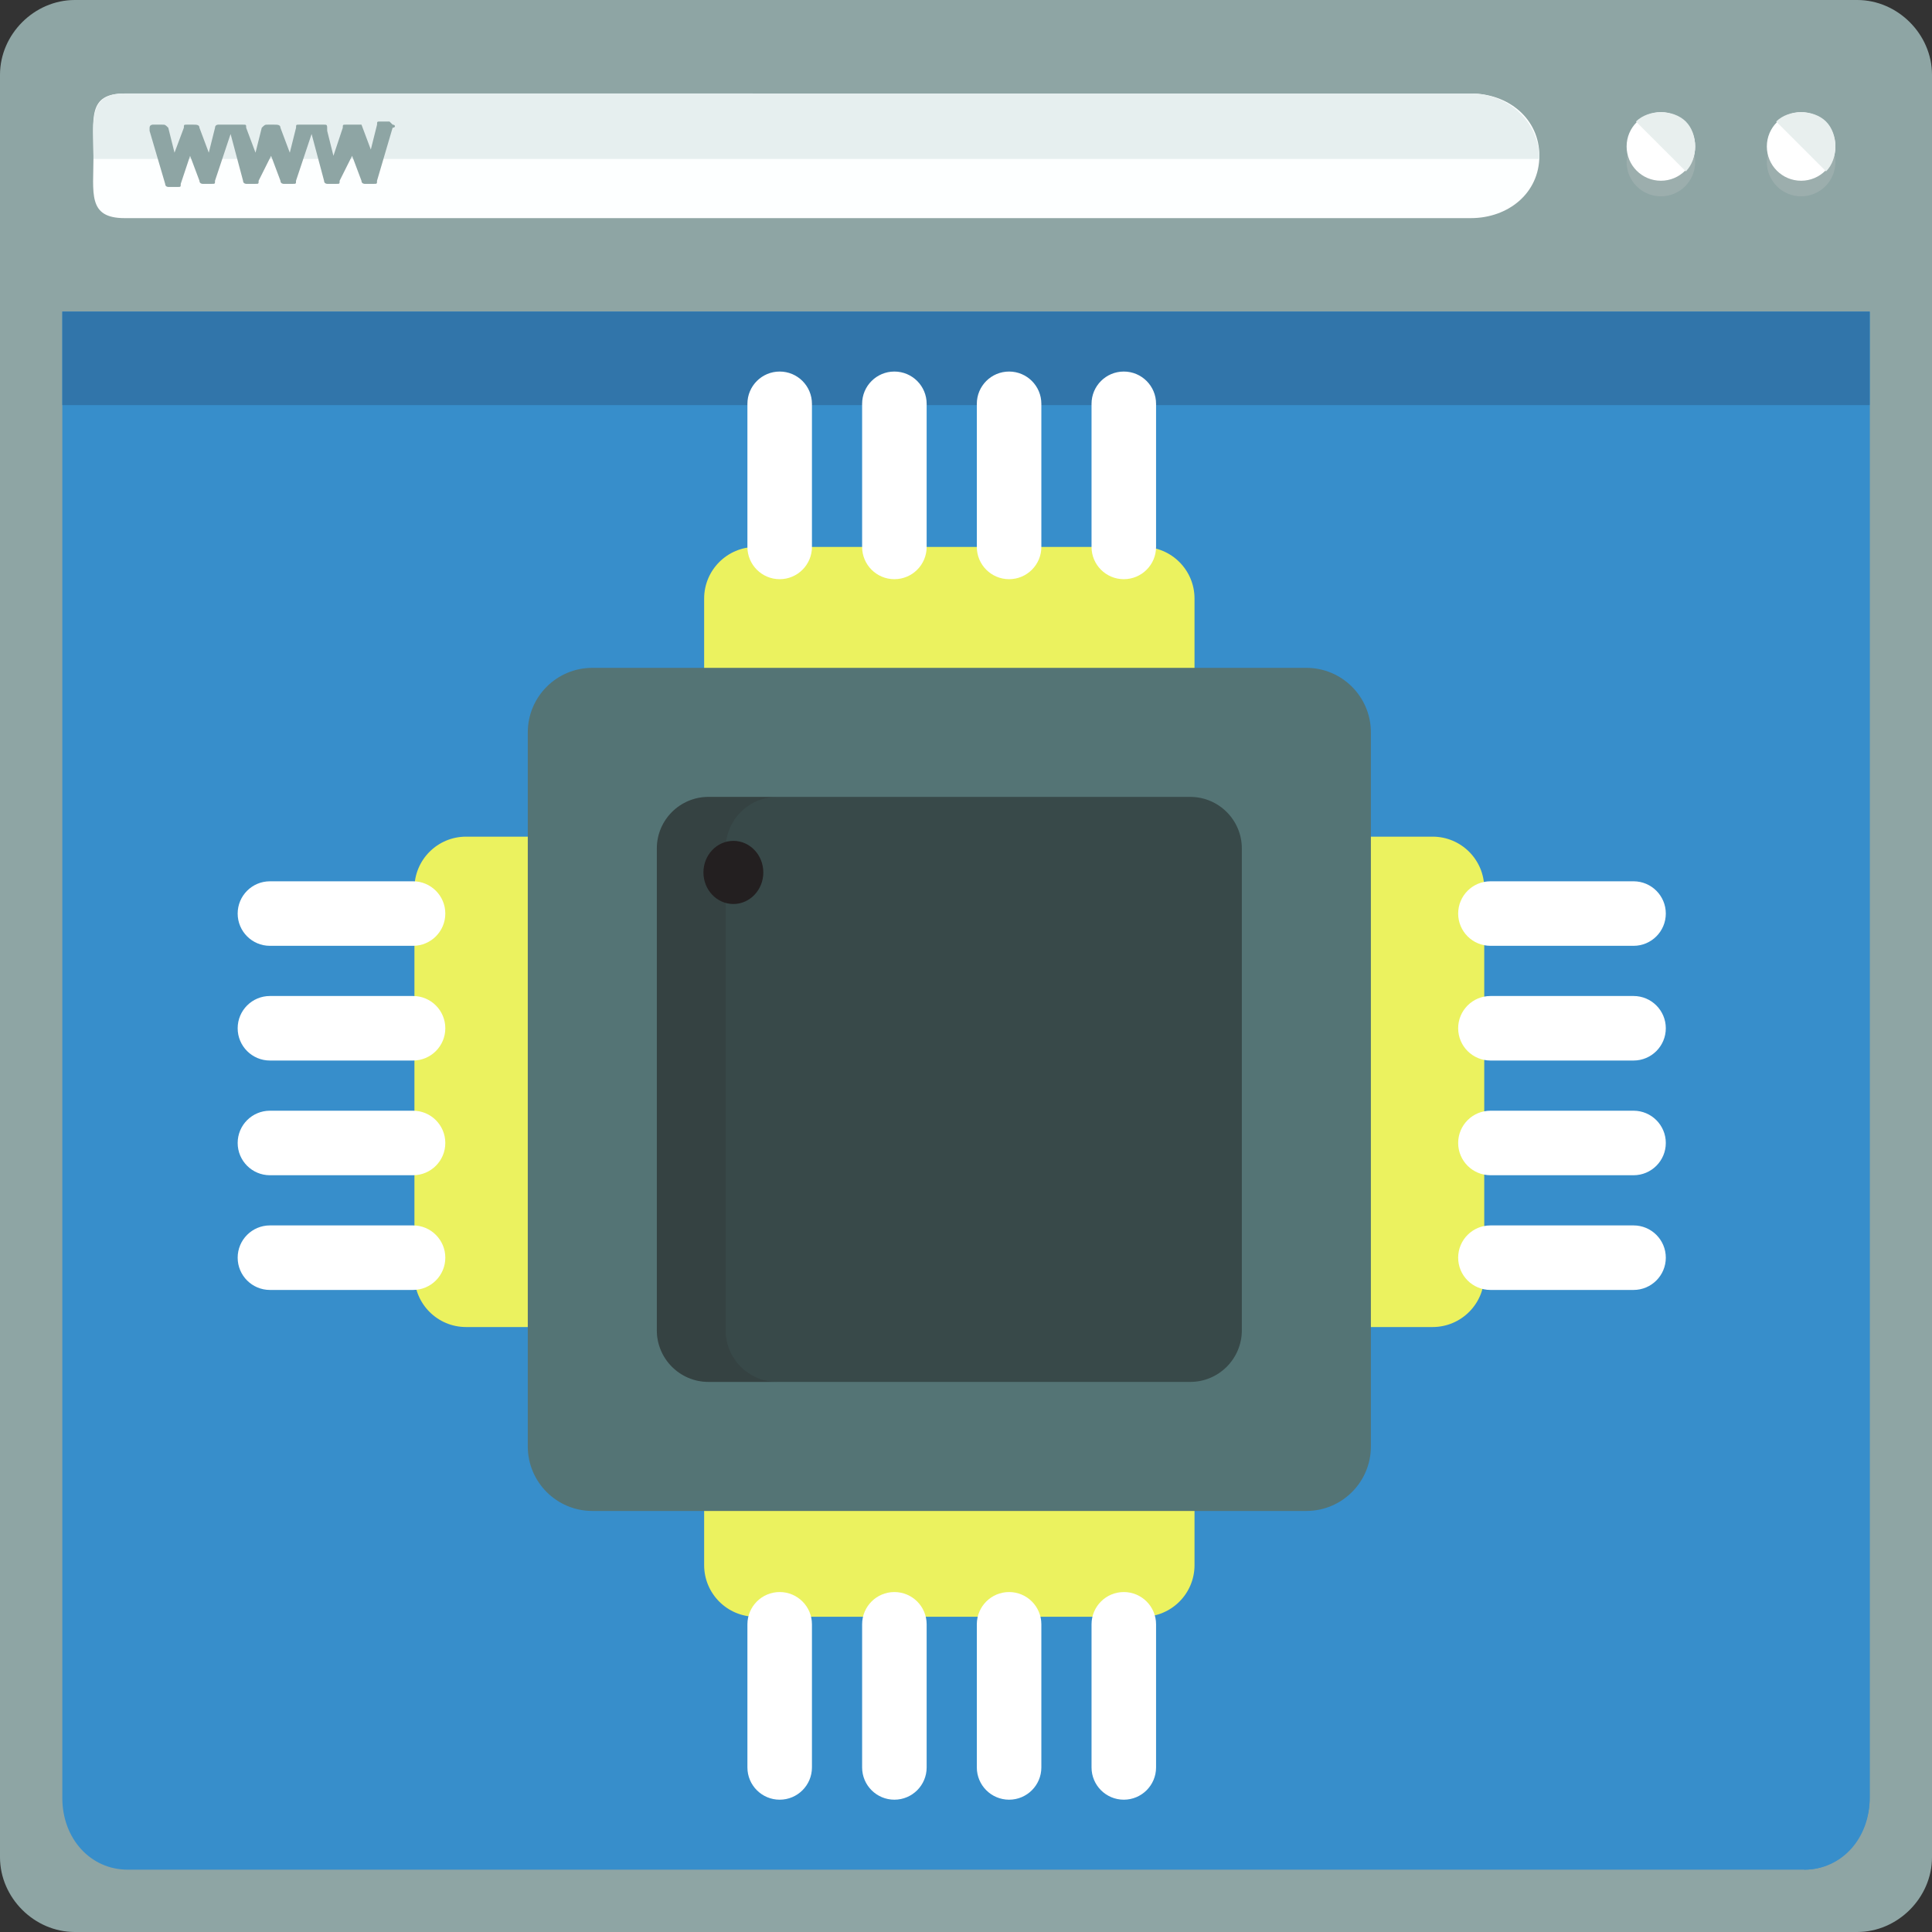 <?xml version="1.0" encoding="UTF-8" standalone="no"?>
<svg
   xmlns:dc="http://purl.org/dc/elements/1.1/"
   xmlns:cc="http://creativecommons.org/ns#"
   xmlns:rdf="http://www.w3.org/1999/02/22-rdf-syntax-ns#"
   xmlns:svg="http://www.w3.org/2000/svg"
   xmlns="http://www.w3.org/2000/svg"
   xmlns:sodipodi="http://sodipodi.sourceforge.net/DTD/sodipodi-0.dtd"
   xmlns:inkscape="http://www.inkscape.org/namespaces/inkscape"
   inkscape:version="1.0 (1.0+r73+1)"
   height="512"
   width="512"
   sodipodi:docname="favico.svg"
   xml:space="preserve"
   viewBox="0 0 512 512"
   y="0px"
   x="0px"
   id="Layer_1"
   version="1.1"><rect x="0" y="0" width="512" height="512" fill="#333333" stroke="none"/><defs
   id="defs73" /><sodipodi:namedview
   fit-margin-bottom="0"
   fit-margin-right="0"
   fit-margin-left="0"
   fit-margin-top="0"
   inkscape:current-layer="Layer_1"
   inkscape:window-maximized="1"
   inkscape:window-y="0"
   inkscape:window-x="0"
   inkscape:cy="287.08816"
   inkscape:cx="266.07989"
   inkscape:zoom="0.5453629"
   showgrid="false"
   id="namedview71"
   inkscape:window-height="739"
   inkscape:window-width="1366"
   inkscape:pageshadow="2"
   inkscape:pageopacity="0"
   guidetolerance="10"
   gridtolerance="10"
   objecttolerance="10"
   borderopacity="1"
   bordercolor="#666666"
   pagecolor="#ffffff" />
<path
   id="path2"
   d="M 512,492.181 C 512,502.916 502.916,512 492.181,512 H 19.819 C 9.084,512 0,502.916 0,492.181 V 19.819 C 0,9.084 9.084,0 19.819,0 H 492.181 C 502.916,0 512,9.084 512,19.819 Z"
   style="fill:#8ea5a4;stroke-width:1.032" />
<path
   id="path4"
   d="M 16.516,82.581 V 476.49 c 0,10.735 7.432,18.994 17.342,18.994 H 478.142 c 9.91,0 17.342,-8.258 17.342,-18.994 V 82.581 Z"
   style="fill:#378ecb;fill-opacity:1;stroke-width:1.032" />
<path
   id="path6"
   d="m 478.142,495.484 c 9.91,0 17.342,-9.084 17.342,-18.994 V 82.581 H 16.516"
   style="fill:#378ecb;fill-opacity:1;stroke-width:1.032" />
<rect
   id="rect8"
   height="24.774"
   width="478.968"
   style="fill:#3175aa;fill-opacity:1;stroke-width:1.032"
   y="82.581"
   x="16.516" />
<path
   id="path10"
   d="m 407.948,41.29 c 0,9.91 -8.258,16.516 -18.168,16.516 H 33.032 c -9.91,0 -8.258,-6.606 -8.258,-16.516 v 0 c 0,-9.91 -1.652,-16.516 8.258,-16.516 H 389.781 c 9.91,0 18.168,6.606 18.168,16.516 z"
   style="fill:#fdffff;stroke-width:1.032" />
<path
   id="path12"
   d="m 24.774,42.116 v 0 c 0,-9.91 -1.652,-17.342 8.258,-17.342 H 389.781 c 9.91,0 18.168,7.432 18.168,17.342 v 0"
   style="fill:#e6efef;stroke-width:1.032" />
<circle
   r="9.084"
   id="circle14"
   cy="42.942"
   cx="440.155"
   style="opacity:0.4;fill:#b1bcbc;stroke-width:1.032;enable-background:new" />
<circle
   r="9.084"
   id="circle16"
   cy="38.813"
   cx="440.155"
   style="fill:#ffffff;stroke-width:1.032" />
<path
   id="path18"
   d="m 433.548,32.206 c 3.303,-3.303 9.91,-3.303 13.213,0 3.303,3.303 3.303,9.91 0,13.213"
   style="fill:#e8efee;stroke-width:1.032" />
<circle
   r="9.084"
   id="circle20"
   cy="42.942"
   cx="477.316"
   style="opacity:0.4;fill:#b1bcbc;stroke-width:1.032;enable-background:new" />
<circle
   r="9.084"
   id="circle22"
   cy="38.813"
   cx="477.316"
   style="fill:#ffffff;stroke-width:1.032" />
<path
   id="path24"
   d="m 470.71,32.206 c 3.303,-3.303 9.91,-3.303 13.213,0 3.303,3.303 3.303,9.91 0,13.213"
   style="fill:#e8efee;stroke-width:1.032" />
<path
   id="path26"
   d="m 104.052,33.032 -0.826,-0.826 h -2.477 c -0.826,0 -0.826,0 -0.826,0.826 l -1.652,6.606 v 0 0 l -2.477,-6.606 c -0.826,0 -0.826,0 -1.652,0 h -2.477 c -0.826,0 -0.826,0 -0.826,0.826 l -2.477,7.432 v 0 0 l -1.652,-6.606 c 0,-1.652 0,-1.652 -0.826,-1.652 h -2.477 -0.826 -0.826 -2.477 c -0.826,0 -0.826,0 -0.826,0.826 L 76.8,40.465 v 0 0 l -2.477,-6.606 c 0,-0.826 -0.826,-0.826 -1.652,-0.826 h -1.652 c -0.826,0 -0.826,0 -1.652,0.826 l -1.652,6.606 v 0 0 L 65.239,33.858 c 0,-0.826 0,-0.826 -0.826,-0.826 h -2.477 -0.826 c 0,0 0,0 -0.826,0 h -2.477 c 0,0 -0.826,0 -0.826,0.826 l -1.652,6.606 v 0 0 l -2.477,-6.606 c 0,-0.826 -0.826,-0.826 -1.652,-0.826 h -1.652 c -0.826,0 -0.826,0 -0.826,0.826 l -2.477,6.606 v 0 0 l -1.652,-6.606 c -0.826,-0.826 -0.826,-0.826 -1.652,-0.826 h -2.477 c 0,0 -0.826,0 -0.826,0.826 v 0.826 l 4.129,14.039 c 0,0.826 0.826,0.826 0.826,0.826 h 2.477 c 0.826,0 0.826,0 0.826,-0.826 l 2.477,-7.432 c 0,0 0,0 0,-0.826 0,0 0,0 0,0.826 l 2.477,6.606 c 0,0.826 0.826,0.826 0.826,0.826 h 2.477 c 0.826,0 0.826,0 0.826,-0.826 l 4.129,-12.387 3.303,12.387 c 0,0.826 0.826,0.826 0.826,0.826 h 2.477 c 0.826,0 0.826,0 0.826,-0.826 l 3.303,-6.606 c 0,0 0,0 0,-0.826 0,0 0,0 0,0.826 l 2.477,6.606 c 0,0.826 0.826,0.826 0.826,0.826 h 2.477 c 0.826,0 0.826,0 0.826,-0.826 l 4.129,-12.387 3.303,12.387 c 0,0.826 0.826,0.826 0.826,0.826 h 2.477 c 0.826,0 0.826,0 0.826,-0.826 l 3.303,-6.606 c 0,0 0,0 0,-0.826 0,0 0,0 0,0.826 l 2.477,6.606 c 0,0.826 0.826,0.826 0.826,0.826 h 2.477 c 0.826,0 0.826,0 0.826,-0.826 l 4.129,-14.039 c 0.826,0 0.826,-0.826 0,-0.826 z"
   style="fill:#8ea5a4;stroke-width:1.032" />


<g
   transform="scale(1.032)"
   id="g40">
</g>
<g
   transform="scale(1.032)"
   id="g42">
</g>
<g
   transform="scale(1.032)"
   id="g44">
</g>
<g
   transform="scale(1.032)"
   id="g46">
</g>
<g
   transform="scale(1.032)"
   id="g48">
</g>
<g
   transform="scale(1.032)"
   id="g50">
</g>
<g
   transform="scale(1.032)"
   id="g52">
</g>
<g
   transform="scale(1.032)"
   id="g54">
</g>
<g
   transform="scale(1.032)"
   id="g56">
</g>
<g
   transform="scale(1.032)"
   id="g58">
</g>
<g
   transform="scale(1.032)"
   id="g60">
</g>
<g
   transform="scale(1.032)"
   id="g62">
</g>
<g
   transform="scale(1.032)"
   id="g64">
</g>
<g
   transform="scale(1.032)"
   id="g66">
</g>
<g
   transform="scale(1.032)"
   id="g68">
</g>
<g
   transform="matrix(1.032,0,0,1.032,-611.832,-113.876)"
   id="g270"><g
     transform="translate(584.876,136.403)"
     id="g1122"><g
       id="g87"
       transform="translate(-1.675,-2.307)">
	<path
   id="path83"
   d="m 390.803,303.767 c 0,7.321 -5.933,13.255 -13.255,13.255 H 129.337 c -7.321,0 -13.255,-5.934 -13.255,-13.255 v -99.414 c 0,-7.321 5.934,-13.255 13.255,-13.255 h 248.211 c 7.322,0 13.255,5.934 13.255,13.255 z"
   style="fill:#ebf25f" />
	<path
   id="path85"
   d="m 303.149,116.698 c 7.321,0 13.255,5.935 13.255,13.255 v 248.212 c 0,7.32 -5.934,13.255 -13.255,13.255 h -99.415 c -7.32,0 -13.255,-5.935 -13.255,-13.255 V 129.953 c 0,-7.32 5.935,-13.255 13.255,-13.255 z"
   style="fill:#ebf25f" />
</g><path
       id="path89"
       d="M 343.449,145.442 H 160.085 c -9.151,0 -16.569,7.419 -16.569,16.569 v 183.364 c 0,9.151 7.419,16.569 16.569,16.569 h 183.364 c 9.151,0 16.569,-7.419 16.569,-16.569 v -30.662 -125.924 -26.778 c 0,-9.15 -7.418,-16.569 -16.569,-16.569 z m -41.975,162.377 H 200.956 v -106.042 h 100.519 v 106.042 z"
       style="fill:#547475" /><path
       id="path91"
       d="m 326.88,315.551 c 0,7.32 -5.934,13.255 -13.255,13.255 H 189.909 c -7.321,0 -13.255,-5.935 -13.255,-13.255 v -123.715 c 0,-7.321 5.934,-13.255 13.255,-13.255 h 123.716 c 7.321,0 13.255,5.934 13.255,13.255 z"
       style="fill:#384949" /><path
       id="path93"
       d="m 194.329,315.551 v -123.715 c 0,-7.321 5.935,-13.255 13.255,-13.255 h -17.675 c -7.321,0 -13.255,5.934 -13.255,13.255 v 123.715 c 0,7.32 5.934,13.255 13.255,13.255 h 17.675 c -7.32,10e-4 -13.255,-5.935 -13.255,-13.255 z"
       style="opacity:0.15;fill:#231f20;enable-background:new" /><g
       id="g135"
       transform="translate(-1.675,-2.307)">
	<path
   id="path103"
   d="m 209.876,124.981 c -4.575,0 -8.285,-3.709 -8.285,-8.285 v -36.75 c 0,-4.575 3.709,-8.285 8.285,-8.285 4.575,0 8.285,3.709 8.285,8.285 v 36.751 c -0.001,4.576 -3.711,8.284 -8.285,8.284 z"
   style="fill:#ffffff;fill-opacity:1" />
	<path
   id="path105"
   d="m 239.332,124.981 c -4.576,0 -8.285,-3.709 -8.285,-8.285 v -36.75 c 0,-4.575 3.708,-8.285 8.285,-8.285 4.576,0 8.285,3.709 8.285,8.285 v 36.751 c 0,4.576 -3.71,8.284 -8.285,8.284 z"
   style="fill:#ffffff;fill-opacity:1" />
	<path
   id="path107"
   d="m 268.787,124.981 c -4.576,0 -8.285,-3.709 -8.285,-8.285 v -36.75 c 0,-4.575 3.708,-8.285 8.285,-8.285 4.576,0 8.285,3.709 8.285,8.285 v 36.751 c 0,4.576 -3.709,8.284 -8.285,8.284 z"
   style="fill:#ffffff;fill-opacity:1" />
	<path
   id="path109"
   d="m 298.244,124.981 c -4.575,0 -8.285,-3.709 -8.285,-8.285 v -36.75 c 0,-4.575 3.709,-8.285 8.285,-8.285 4.576,0 8.285,3.709 8.285,8.285 v 36.751 c -10e-4,4.576 -3.711,8.284 -8.285,8.284 z"
   style="fill:#ffffff;fill-opacity:1" />
	<path
   id="path111"
   d="m 209.876,438.397 c -4.575,0 -8.285,-3.709 -8.285,-8.285 v -36.751 c 0,-4.575 3.709,-8.285 8.285,-8.285 4.575,0 8.285,3.709 8.285,8.285 v 36.751 c -0.001,4.576 -3.711,8.285 -8.285,8.285 z"
   style="fill:#ffffff;fill-opacity:1" />
	<path
   id="path113"
   d="m 239.332,438.397 c -4.576,0 -8.285,-3.709 -8.285,-8.285 v -36.751 c 0,-4.575 3.708,-8.285 8.285,-8.285 4.576,0 8.285,3.709 8.285,8.285 v 36.751 c 0,4.576 -3.71,8.285 -8.285,8.285 z"
   style="fill:#ffffff;fill-opacity:1" />
	<path
   id="path115"
   d="m 268.787,438.397 c -4.576,0 -8.285,-3.709 -8.285,-8.285 v -36.751 c 0,-4.575 3.708,-8.285 8.285,-8.285 4.576,0 8.285,3.709 8.285,8.285 v 36.751 c 0,4.576 -3.709,8.285 -8.285,8.285 z"
   style="fill:#ffffff;fill-opacity:1" />
	<path
   id="path117"
   d="m 298.244,438.397 c -4.575,0 -8.285,-3.709 -8.285,-8.285 v -36.751 c 0,-4.575 3.709,-8.285 8.285,-8.285 4.576,0 8.285,3.709 8.285,8.285 v 36.751 c -10e-4,4.576 -3.711,8.285 -8.285,8.285 z"
   style="fill:#ffffff;fill-opacity:1" />
	<path
   id="path119"
   d="m 115.727,307.498 h -36.75 c -4.576,0 -8.285,-3.709 -8.285,-8.285 0,-4.575 3.708,-8.285 8.285,-8.285 h 36.75 c 4.575,0 8.285,3.709 8.285,8.285 0,4.576 -3.71,8.285 -8.285,8.285 z"
   style="fill:#ffffff;fill-opacity:1" />
	<path
   id="path121"
   d="m 115.727,278.042 h -36.75 c -4.576,0 -8.285,-3.709 -8.285,-8.285 0,-4.576 3.708,-8.285 8.285,-8.285 h 36.75 c 4.575,0 8.285,3.709 8.285,8.285 0,4.576 -3.71,8.285 -8.285,8.285 z"
   style="fill:#ffffff;fill-opacity:1" />
	<path
   id="path123"
   d="m 115.727,248.586 h -36.75 c -4.576,0 -8.285,-3.709 -8.285,-8.285 0,-4.575 3.708,-8.285 8.285,-8.285 h 36.75 c 4.575,0 8.285,3.709 8.285,8.285 0,4.576 -3.71,8.285 -8.285,8.285 z"
   style="fill:#ffffff;fill-opacity:1" />
	<path
   id="path125"
   d="m 115.727,219.13 h -36.75 c -4.576,0 -8.285,-3.709 -8.285,-8.285 0,-4.575 3.708,-8.285 8.285,-8.285 h 36.75 c 4.575,0 8.285,3.709 8.285,8.285 0,4.576 -3.71,8.285 -8.285,8.285 z"
   style="fill:#ffffff;fill-opacity:1" />
	<path
   id="path127"
   d="m 429.143,307.498 h -36.75 c -4.575,0 -8.285,-3.709 -8.285,-8.285 0,-4.575 3.709,-8.285 8.285,-8.285 h 36.75 c 4.576,0 8.285,3.709 8.285,8.285 -10e-4,4.576 -3.71,8.285 -8.285,8.285 z"
   style="font-variation-settings:normal;opacity:1;vector-effect:none;fill:#ffffff;fill-opacity:1;stroke-width:1;stroke-linecap:butt;stroke-linejoin:miter;stroke-miterlimit:4;stroke-dasharray:none;stroke-dashoffset:0;stroke-opacity:1;stop-color:#000000;stop-opacity:1" />
	<path
   id="path129"
   d="m 429.143,278.042 h -36.75 c -4.575,0 -8.285,-3.709 -8.285,-8.285 0,-4.576 3.709,-8.285 8.285,-8.285 h 36.75 c 4.576,0 8.285,3.709 8.285,8.285 0,4.576 -3.71,8.285 -8.285,8.285 z"
   style="font-variation-settings:normal;opacity:1;vector-effect:none;fill:#ffffff;fill-opacity:1;stroke-width:1;stroke-linecap:butt;stroke-linejoin:miter;stroke-miterlimit:4;stroke-dasharray:none;stroke-dashoffset:0;stroke-opacity:1;stop-color:#000000;stop-opacity:1" />
	<path
   id="path131"
   d="m 429.143,248.586 h -36.75 c -4.575,0 -8.285,-3.709 -8.285,-8.285 0,-4.575 3.709,-8.285 8.285,-8.285 h 36.75 c 4.576,0 8.285,3.709 8.285,8.285 -10e-4,4.576 -3.71,8.285 -8.285,8.285 z"
   style="font-variation-settings:normal;opacity:1;vector-effect:none;fill:#ffffff;fill-opacity:1;stroke-width:1;stroke-linecap:butt;stroke-linejoin:miter;stroke-miterlimit:4;stroke-dasharray:none;stroke-dashoffset:0;stroke-opacity:1;stop-color:#000000;stop-opacity:1" />
	<path
   id="path133"
   d="m 429.143,219.13 h -36.75 c -4.575,0 -8.285,-3.709 -8.285,-8.285 0,-4.575 3.709,-8.285 8.285,-8.285 h 36.75 c 4.576,0 8.285,3.709 8.285,8.285 -10e-4,4.576 -3.71,8.285 -8.285,8.285 z"
   style="fill:#ffffff;fill-opacity:1" />
</g><g
       id="g145"
       transform="translate(-1.675,-2.307)">
	
		
	
		
	
		
	
		
<ellipse
   style="fill:#231f20;fill-opacity:1;stroke:none;stroke-width:3.78"
   id="path272"
   cx="197.986"
   cy="200.284"
   rx="7.689"
   ry="8.107" /></g></g><g
     id="g171">
</g><g
     id="g173">
</g><g
     id="g175">
</g><g
     id="g177">
</g><g
     id="g179">
</g><g
     id="g181">
</g><g
     id="g183">
</g><g
     id="g185">
</g><g
     id="g187">
</g><g
     id="g189">
</g><g
     id="g191">
</g><g
     id="g193">
</g><g
     id="g195">
</g><g
     id="g197">
</g><g
     id="g199">
</g></g></svg>
